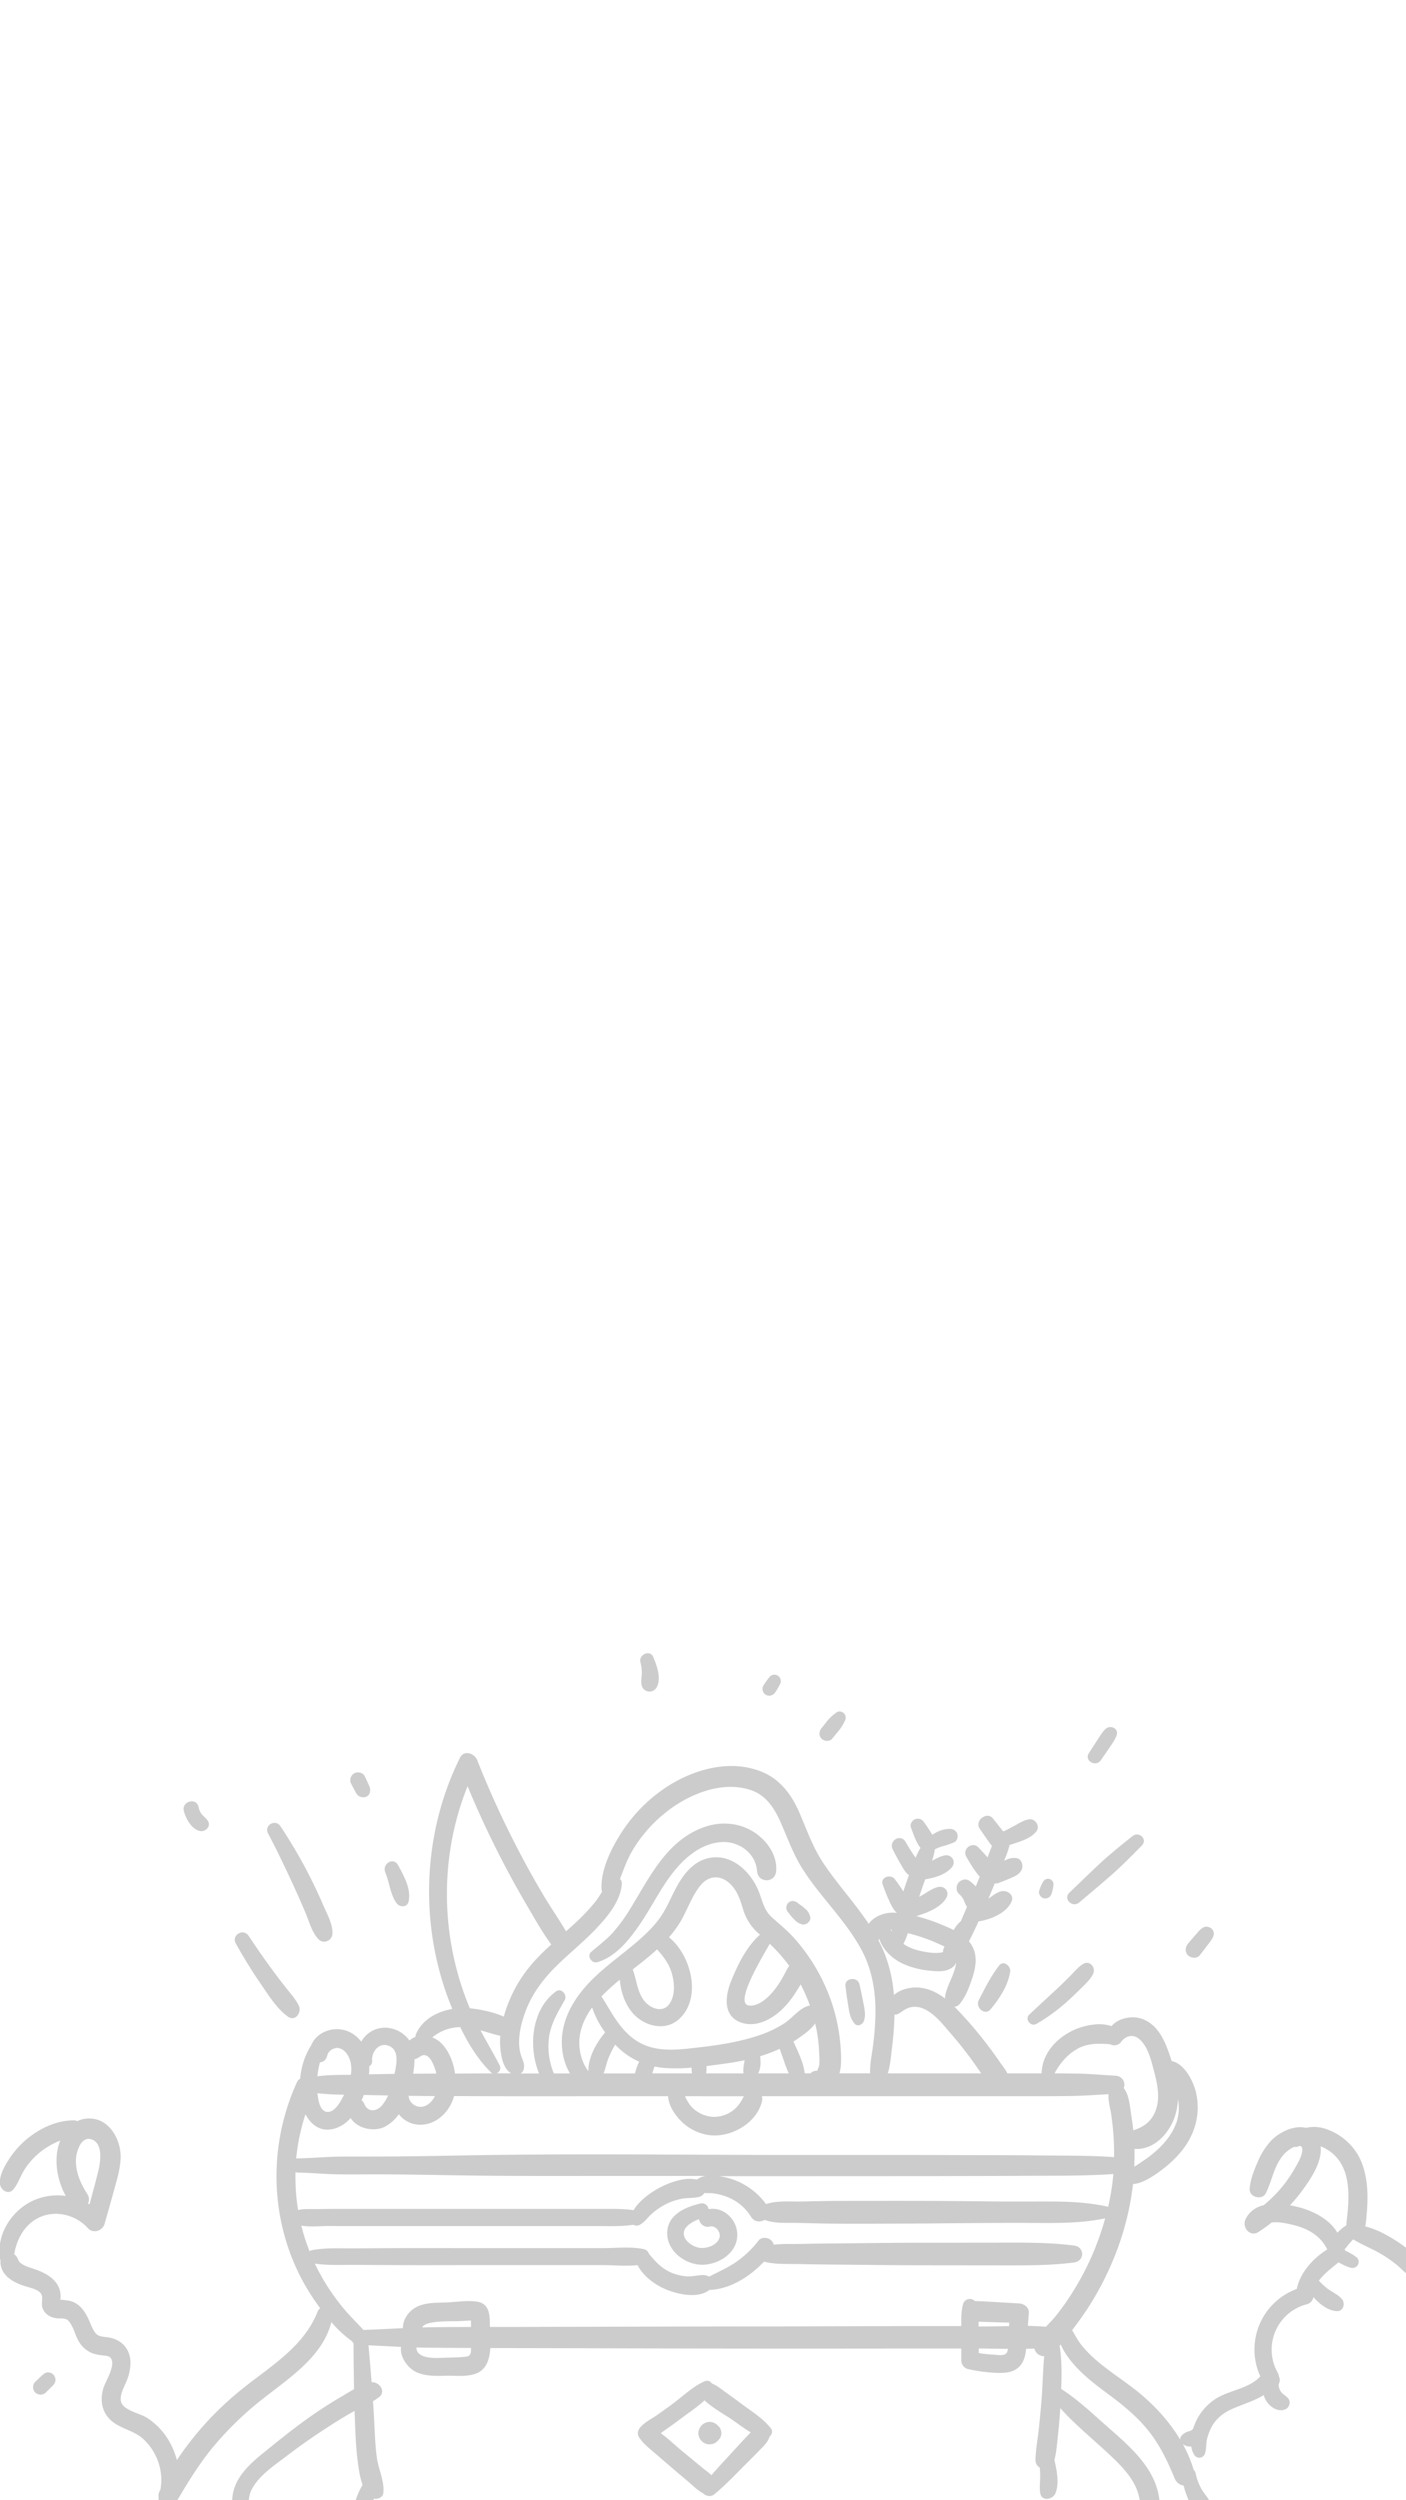 <svg id="Warstwa_1" data-name="Warstwa 1" xmlns="http://www.w3.org/2000/svg" viewBox="0 0 1080 1920"><defs><style>.cls-1{opacity:0.2;}</style></defs><title>Aplikacja projekt</title><path class="cls-1" d="M458.84,1506.8c14.53-4.19,25.23-18.09,33.34-30.08,9.12-13.47,16.14-28.46,26.59-41,9.23-11.09,22.14-21.13,37.22-21.18,12.77,0,24.61,9.25,25.53,22.28.67,9.46,14,9.44,14.69,0,1-12.7-7.74-24.32-18.21-30.61-11.15-6.7-24.78-7.47-37-3.18-28.55,10.07-41.63,37.84-56.37,61.91a129.75,129.75,0,0,1-13.56,18.79c-5.09,5.71-11.13,10.17-16.91,15.13C450.53,1502,454.46,1508.07,458.84,1506.8Z"/><path class="cls-1" d="M607.37,1471.07a24.5,24.5,0,0,0,2.12,2.32c.67.66,1.32,1.34,2,2a11.19,11.19,0,0,0,4.4,2.29c3.5,1.14,7.71-2.67,6.31-6.31a12.48,12.48,0,0,0-2.13-4.11c-.69-.77-1.55-1.44-2.31-2.14-1.66-1.53-3.62-2.61-5-3.83-2.05-1.76-5.31-2.16-7.3,0a5.26,5.26,0,0,0,0,7.29C606.3,1469.48,606.49,1470,607.37,1471.07Z"/><path class="cls-1" d="M651.58,1540.48c.83,5,1.43,9.47,4.82,13.48,2.26,2.67,6.15.85,7.16-1.9,1.71-4.62.54-9.14-.34-13.82-.93-4.92-1.91-9.8-3.07-14.67-1.4-5.86-11.47-4.77-10.75,1.45C650,1530.2,650.74,1535.33,651.58,1540.48Z"/><path class="cls-1" d="M199.43,1522.18c6.28,9.07,12.77,20.12,21.9,26.56,5.48,3.87,10.54-3.39,8.3-8.3s-6.15-9.15-9.49-13.38-6.83-8.73-10.11-13.2c-6.55-8.92-12.94-17.95-19-27.22-4-6.19-13.57-.71-9.94,5.8C186.8,1502.62,192.8,1512.6,199.43,1522.18Z"/><path class="cls-1" d="M225.79,1448.72c3.11,6.71,6,13.5,8.94,20.31,2.84,6.65,4.86,15.07,10.06,20.28,3.94,3.94,10.31.87,10.57-4.37.36-7.39-4.18-15.12-7-21.75-3-7.07-6.32-14-9.73-20.91a386.32,386.32,0,0,0-23.2-39.86c-3.88-5.92-12.83-.74-9.51,5.56C213,1421.32,219.44,1435,225.79,1448.72Z"/><path class="cls-1" d="M304.64,1461.54c2.41,3.22,8.09,3.4,9.2-1.2,2.28-9.49-3.69-20-8.1-28.12-3.57-6.58-12.55-.79-9.77,5.71C299.13,1445.36,299.77,1455.05,304.64,1461.54Z"/><path class="cls-1" d="M493,1285.17c-.11,3.22-.94,6.27,0,9.45a6.21,6.21,0,0,0,11.2,1.46c4.17-6.86.36-17.1-2.52-23.81-2.44-5.67-11.29-1.57-9.77,4.13A29.81,29.81,0,0,1,493,1285.17Z"/><path class="cls-1" d="M767.43,1509.4c-6.34,8.17-10.85,17.41-15.62,26.55-2.88,5.54,4.72,12.39,9.14,7,6.93-8.38,13.09-17.74,15-28.61C776.8,1510,770.92,1504.91,767.43,1509.4Z"/><path class="cls-1" d="M34.06,1822.7a21.27,21.27,0,0,0-2.89,2.48l-4.1,3.9a5.82,5.82,0,0,0,0,8.17,5.88,5.88,0,0,0,8.18,0l4-4a15.14,15.14,0,0,0,2.54-2.83,5.66,5.66,0,0,0-7.77-7.77Z"/><path class="cls-1" d="M544.27,1696.46a5.12,5.12,0,0,0-6.55-4.26c-12.13,2.8-26,9.23-25.19,24,.79,13.68,15.36,23.72,28.34,22.92,12.32-.76,25.55-9.49,25.46-23C566.26,1704.13,555.52,1694.37,544.27,1696.46Zm8.3,22.26c-2,5.56-9.66,8.12-15,7.45s-13.33-5.85-12.22-12.22c.83-4.77,6.62-7.81,11.5-9.83.68,3.5,4.1,6.76,8.24,5.7C549.78,1708.61,554.13,1714.36,552.57,1718.72Z"/><path class="cls-1" d="M845.62,1351.7c2.17-3.16,4.37-6.3,6.5-9.49s4.5-6.29,5.67-9.89c1.66-5.06-4.81-7.85-8.31-4.84-2.79,2.42-4.81,6.12-6.85,9.19s-4.17,6.42-6.25,9.63C832.61,1352.13,841.76,1357.32,845.62,1351.7Z"/><path class="cls-1" d="M828.93,1461c8.3-7,16.65-14,24.83-21.16s15.69-14.88,23.34-22.63c4.72-4.78-2.2-11.24-7.21-7.21-8.52,6.85-17,13.54-25,21s-15.69,15-23.5,22.48C816.41,1458.24,823.78,1465.31,828.93,1461Z"/><path class="cls-1" d="M796.19,1554.14A139,139,0,0,0,819.75,1537q5.31-4.8,10.38-9.87c3.36-3.35,7.55-7.08,9.56-11.42,2.2-4.78-2.46-10.57-7.58-7.57-4,2.32-7,6.19-10.26,9.44s-6.77,6.74-10.28,10q-10.5,9.68-20.91,19.41C786.85,1550.54,791.74,1556.75,796.19,1554.14Z"/><path class="cls-1" d="M801.7,1457.71a5,5,0,0,0,6-3.41,32,32,0,0,0,1.56-7.3,4.29,4.29,0,0,0-3.13-4.1,4.42,4.42,0,0,0-4.8,1.95,32.54,32.54,0,0,0-3,6.85C797.39,1454.09,799.3,1457.16,801.7,1457.71Z"/><path class="cls-1" d="M639.21,1335.19c1.76-2.13,3.52-4.25,5.26-6.38a34.36,34.36,0,0,0,4.54-7.47,4.82,4.82,0,0,0-.73-5.65c-1.34-1.33-4-2-5.64-.72a34.31,34.31,0,0,0-6.4,5.62c-1.73,2.14-3.44,4.3-5.16,6.46-1.94,2.43-2.37,5.77,0,8.14C633.11,1337.22,637.23,1337.59,639.21,1335.19Z"/><path class="cls-1" d="M588.27,1301.49a5.37,5.37,0,0,0,7.19-1.89,51.41,51.41,0,0,0,3.67-6.19,5,5,0,0,0-1.26-6.34,4.88,4.88,0,0,0-6.45.39,61.05,61.05,0,0,0-5,6.84A5.3,5.3,0,0,0,588.27,1301.49Z"/><path class="cls-1" d="M921.54,1501.53c1.94-2.46,3.86-4.94,5.73-7.46s4-4.77,4.87-7.71c1.44-4.66-4-8.39-8-6.15-2.53,1.41-4.32,4-6.21,6.09s-3.61,4.15-5.37,6.26c-2.2,2.63-2.58,6.4,0,9C914.77,1503.73,919.41,1504.24,921.54,1501.53Z"/><path class="cls-1" d="M272.23,1374.53c1.06,1.92,1.95,4.11,4.09,5.06,3,1.32,6.94.47,7.81-3.18a7.12,7.12,0,0,0-.47-4.87c-.39-.88-.79-1.76-1.19-2.63-.74-1.66-1.53-3.29-2.31-4.92-1.36-2.83-5.62-3.79-8.17-2.15a6.11,6.11,0,0,0-2.15,8.17C270.63,1371.52,271.41,1373,272.23,1374.53Z"/><path class="cls-1" d="M153.63,1406.08c4.27.84,8.75-3.66,6-7.86-1.25-1.92-3.45-3.46-4.66-5.08a13.38,13.38,0,0,1-2.5-5.67c-1.67-7.32-13-4.22-11.28,3.11C142.62,1396.4,147.17,1404.81,153.63,1406.08Z"/><path class="cls-1" d="M1093.8,1740.82c-1.6-5.38-6.4-8.88-10.63-12.28a121.32,121.32,0,0,0-13.47-9.48c-6.36-3.82-13.58-7.57-21-9.32a63.07,63.07,0,0,0,1-8.64,127.4,127.4,0,0,0,.65-17.47c-.46-11-2.76-23-9.37-32.08a45.45,45.45,0,0,0-22.44-16.65,27.61,27.61,0,0,0-15.37-.87c-8.94-2.32-20.48,3.26-26.73,9.8a55.13,55.13,0,0,0-10.31,16.23c-2.83,6.51-5.7,13.62-6.23,20.73-.49,6.57,9.54,9.19,12.47,3.38,4.47-8.88,5.75-18.72,11.65-27a24.23,24.23,0,0,1,9.39-8.21l.74-.33a5.45,5.45,0,0,0,3.61-.56c.17-.09.35-.16.52-.23,1.42.23,2.29,1.33,2,3.89-.53,4.86-3.47,9.54-5.86,13.67a102.07,102.07,0,0,1-9.23,13.52,104.12,104.12,0,0,1-14.42,14.44c-5.91,1.44-11,4.68-14,10.82s3.35,14,9.85,9.85a123.55,123.55,0,0,0,10.2-7.32c6-.85,13.67,1.17,18,2.27,10.76,2.74,19.87,8.53,24.7,18.46-11,6.73-20.8,17.71-23.43,30.31a49.48,49.48,0,0,0-28,67.09c-8.44,9.6-24.84,10.76-35.11,17.8a42,42,0,0,0-15,18.3,39.49,39.49,0,0,0-1.49,4.14c-.26.28-.52.55-.81.81l-.09.08a1.08,1.08,0,0,0-.18.11,12.76,12.76,0,0,1-1.14.64c-.08,0-.66.21-.83.25a11.17,11.17,0,0,0-6.22,3.9,3.74,3.74,0,0,0-.56,2.76c-9.15-15.38-22-28.84-35.8-39.43-9.4-7.22-19.39-13.69-28.41-21.41a89.58,89.58,0,0,1-11.63-11.82c-2.88-3.59-5-7.64-7.28-11.61q5.73-7.39,10.93-15.17A229.67,229.67,0,0,0,855,1735.56a215.05,215.05,0,0,0,15.32-58.4c6.59-.27,14.53-5.4,19.14-8.68,10.28-7.33,19.88-16.45,25.39-28a50.39,50.39,0,0,0,3.68-34.3c-2.18-8.5-8.86-21.58-18.53-23.43l-.27-.87c-4-12.45-9.43-27.51-23.27-31.79-7.57-2.34-17.7-.17-22.64,5.83a30.44,30.44,0,0,0-13.7-1.19,49.57,49.57,0,0,0-19,6.07c-11.35,6.38-20.11,17-21,30.21a4.53,4.53,0,0,0,.09,1.18H773.8c-1.46-3-3.82-5.82-5.58-8.39q-5.16-7.55-10.76-14.78a296.57,296.57,0,0,0-23.75-27.44l-.56-.55a5.58,5.58,0,0,0,4-2.14c4.4-5.23,6.7-11.42,9-17.82,2-5.77,3.75-11.95,3.17-18.12a21.25,21.25,0,0,0-5.06-12.13c2.64-5,5.06-10.17,7.4-15.35,9.08-1.29,22-6.51,25.5-15.66,1.83-4.78-3.43-8.27-7.54-7.54-3.79.68-7.12,3.55-10.37,5.69.16-.39.33-.78.5-1.18q2.24-5.24,4.4-10.49a5,5,0,0,0,2.63-.21c3.16-1.18,6.27-2.41,9.37-3.75,3.26-1.42,6.67-2.82,8.43-6.11s.47-8.69-3.79-9.32c-3.65-.54-6.49.46-9.57,2.11a71.63,71.63,0,0,0,4.28-12.26,5,5,0,0,0,1.09-.25c6.62-2.26,15.44-4.55,19.69-10.44,2.57-3.58-.85-9.32-5.16-9-3.75.29-6.88,2.2-10.13,4-2.95,1.63-5.88,3.26-8.9,4.75a5.22,5.22,0,0,0-.66.39,4.51,4.51,0,0,0-1,0l-.92-1.17c-2.26-2.88-4.55-5.74-6.83-8.62-4.53-5.72-14.33,1.81-10.16,7.84,2.09,3,4.15,6.06,6.27,9.06a50.07,50.07,0,0,0,3.2,4.22c-1.25,2.92-2.32,5.93-3.41,8.83-2.27-2.68-4.72-5.24-7.07-7.72-4.64-4.89-12.66,1.39-9.28,7.16,3.07,5.26,6.29,10.79,10.36,15.39-1,2.5-2.06,5-3.1,7.49a26.89,26.89,0,0,0-5-4.45c-2.6-1.83-6.56-.71-8.35,1.67s-1.92,6.29.51,8.49a18.84,18.84,0,0,1,2.25,2.39c.06.11.74,1.12.73,1.1.3.5.58,1,.83,1.55l0,0c0,.13.11.32.21.61s1.26,3,.88,2.11a8.26,8.26,0,0,0,1.26,2.12q-2.41,5.57-4.79,11.15a5.9,5.9,0,0,0-.81.63,26.59,26.59,0,0,0-4.65,6.09c-2.48-1.26-5.06-2.39-7.61-3.46a149.13,149.13,0,0,0-21.11-7.26c8.51-2.53,19.27-6.73,23.24-14.39,2.3-4.45-1.48-8.89-6.18-8-4.49.82-8.47,4-12.37,6.23-.83.47-1.67.92-2.51,1.38.09-.27.17-.55.27-.82q2.14-6.33,4.4-12.64c7.3-1.17,15.79-3.68,20.39-9.16,3.64-4.33.15-10.15-5.35-9.2-3.4.59-6.7,2.51-9.81,4.1a47,47,0,0,0,2.12-8.54,2.48,2.48,0,0,0,.17-.32,38.2,38.2,0,0,1,6.6-2.47,69.49,69.49,0,0,0,8.08-2.8c2.21-.94,3.13-4.11,2.54-6.25a5.68,5.68,0,0,0-5.33-4.06c-5.14-.25-9.75,1.73-14,4.45a106.29,106.29,0,0,0-6.41-9.69,5.51,5.51,0,0,0-6.8-2.23c-2.27,1-4.14,3.86-3.15,6.42,2,5.18,3.79,11.18,7.33,15.62a54.12,54.12,0,0,0-3.73,7.51c-.58-.78-1.15-1.55-1.66-2.31-2.17-3.24-4.21-6.56-6.17-9.93-3.71-6.39-13.06-.76-9.83,5.75,1.84,3.69,3.78,7.33,5.85,10.9,1.87,3.2,3.66,6.84,6.69,9-1.39,3.82-2.74,7.65-4,11.52-.12.33-.22.67-.33,1-2.39-3.89-5.09-7.38-6.35-9.21-3.11-4.51-11.64-1.89-9.49,4a142.32,142.32,0,0,0,6,14.57c1.17,2.36,2.66,5.27,4.78,6.9l0,.15c-.75-.06-1.51-.1-2.26-.13-7-.27-15.35,2.84-19.29,8.59-10.69-16.07-24-30.41-34.8-46.58-8-12-12.56-25.09-18.2-38.28-5.55-13-13.88-24.93-27.08-31-25.81-11.8-56.48-2.54-78.56,13.08a119.11,119.11,0,0,0-31.75,33.43c-7.71,12.18-15.54,28.12-14.82,42.86a5,5,0,0,0,.42,1.76,75,75,0,0,1-5.73,8.44,157.47,157.47,0,0,1-14.55,15.35c-2.44,2.27-4.92,4.49-7.42,6.69-5.41-9.3-11.7-18.2-17.18-27.43q-9.89-16.66-18.87-33.83a730.82,730.82,0,0,1-32.25-70.35c-2.06-5.19-10.12-7.81-13.14-1.72-29.63,59.67-31.47,131.48-5.92,192.94-11.63,2-22.88,8-27.84,19.18a5.53,5.53,0,0,0-.47,2.27,14.64,14.64,0,0,0-4.62,2.79,23.41,23.41,0,0,0-15.76-9.63,20.85,20.85,0,0,0-21.25,10.5,25.09,25.09,0,0,0-8-6.9c-11-6-25.93-1.5-30.44,9.68a55.87,55.87,0,0,0-8.43,25.61,6,6,0,0,0-2.47,2.65C203,1653.87,207.94,1719,243,1768.47c1,1.34,1.93,2.71,2.94,4.07a5.88,5.88,0,0,0-1.95,2.56c-10.9,27.78-37.53,42.72-59.54,60.71a240.51,240.51,0,0,0-48.56,53.33,59.81,59.81,0,0,0-5-12.76,52.59,52.59,0,0,0-18.15-19.8c-5.47-3.48-19.46-5.77-20-13.56-.36-5.1,2.86-10.45,4.68-15a37,37,0,0,0,2.82-13.41c0-10.71-6.78-18.15-17.26-19.71-3.52-.53-7.33-.35-9.71-3.38-2.23-2.84-3.48-6.55-4.93-9.81-3.14-7.06-7.61-13.59-15.76-15a60.57,60.57,0,0,0-6.29-.73,13.47,13.47,0,0,0,.19-4.2c-.41-5.56-3.64-10.07-8-13.34-4.14-3.12-8.91-4.91-13.77-6.55-3.5-1.18-9.44-2.85-10.82-6.79a7.49,7.49,0,0,0-3-3.94c2.06-12.44,8.84-24.44,21.17-29.14,12.5-4.77,26.78-.58,35.59,9.17,3.9,4.31,11.14,1.91,12.64-3.34,2.47-8.63,4.94-17.27,7.31-25.93,2.18-7.9,4.65-15.86,5.06-24.11.7-14.06-8.29-31-24.16-31a20.7,20.7,0,0,0-9.1,2.07,5.62,5.62,0,0,0-2.59-.6c-13.56-.07-26.65,6.3-36.86,14.91A69.29,69.29,0,0,0,7,1658c-3.42,5.18-7.78,12.79-7,19.22.54,4.56,6.4,8.52,10.14,4.2s5.47-10.19,8.45-15A56.06,56.06,0,0,1,29,1654.23a58.8,58.8,0,0,1,17.26-10.42,35.78,35.78,0,0,0-2,6.77c-2.31,11.8.32,25,6.26,35.74a45.72,45.72,0,0,0-24.39,3.26C9.15,1697-2.93,1715.81,0,1734.44a6.15,6.15,0,0,0,.46,1.5,8.64,8.64,0,0,0,0,2.88c1.61,10.19,11.55,14.67,20.4,17.29,3.37,1,7.35,1.89,10,4.45,3,2.93.39,8,1.79,11.8,1.72,4.7,5.89,7.24,10.69,7.89,3.1.42,7-.53,9.29,2,4.22,4.78,5.11,12,8.83,17.25a20.69,20.69,0,0,0,9.39,7.55,31.1,31.1,0,0,0,7.25,1.64c1.93.26,5.36.26,6.74,1.84,4.58,5.23-3.62,17.8-5.21,22.72-3.41,10.51-1.16,21,8.19,27.44,7.07,4.88,15.73,6.33,22.22,12.26a43.3,43.3,0,0,1,13.13,23.68,40.28,40.28,0,0,1,.42,12.73c-.1.82-.23,1.62-.38,2.41-.23.47-.47.94-.69,1.41a8.08,8.08,0,0,0-.61,5.21,18.63,18.63,0,0,0,0,5.58c.52,3.17,4.69,4.36,7.17,2.91a12.87,12.87,0,0,0,3.31-2.83,7.66,7.66,0,0,0,3.3-3.17c8.72-14.84,17.62-29.4,28.71-42.63a251.64,251.64,0,0,1,35.75-34.77c20.84-16.64,47.5-33.1,54.39-60.25a89.15,89.15,0,0,0,15.82,14.63,5.2,5.2,0,0,0,1.19,1.46c.06,11.82.17,23.61.4,35.41-3.39,1.88-6.67,3.94-9.78,5.75-7.27,4.24-14.38,8.78-21.32,13.55-13.58,9.33-26.47,19.82-39.26,30.19-10.64,8.63-21.78,19.19-23.09,33.65-1.08,11.92,5.17,24.21,17.5,26.81,6.19,1.31,8.24-7,2.57-9.29-8.59-3.44-8.88-16.45-5.38-23.37,5.65-11.17,17.88-19,27.51-26.38,11-8.47,22.5-16.27,34.14-23.75,5.74-3.68,11.58-7.21,17.53-10.52q.18,5.49.4,11c.41,9.83.84,19.65,2.23,29.4.72,5.12,1.51,11.14,3.54,16.4l-.09.11a57.6,57.6,0,0,0-4.65,10c-1.19,3.33-3,7.16-2.51,10.73.57,4.66,6,8,9.87,4.09,2.76-2.84,3.83-7,5-10.71.39-1.24.7-2.46,1-3.67,2.87.8,6.8-.92,7.22-4,1.2-8.9-3.53-18.06-4.81-26.9-1.36-9.36-1.63-18.88-2.12-28.32q-.4-7.79-.93-15.56a45.72,45.72,0,0,0,4.83-3.3c5.46-4.31-.23-11.85-5.9-11.22-.74-9.47-1.56-18.94-2.39-28.42,8.34.38,16.69.86,25,1.25-1.13,7.65,5.26,16.66,12.44,19.67,7,2.94,14.78,2.63,22.22,2.46,7.23-.16,16.2,1,23.05-1.72,8-3.12,10.33-11.06,10.87-19.54H378q51.5.09,103,.23,103,.29,206,.14h51.41l0,9.22a6.87,6.87,0,0,0,5,6.52,121.5,121.5,0,0,0,21.9,2.93c6.62.24,13.4-.06,18.15-5.29,3.27-3.62,4.25-8.41,4.74-13.15q3.17-.08,6.33-.23a7.61,7.61,0,0,0,7.56,5.87c-1,11.22-1.2,22.59-2.06,33.78-.58,7.51-1.33,15-2.12,22.48-.82,7.75-2.38,15.57-2.52,23.36a6.51,6.51,0,0,0,3.28,5.94,60.67,60.67,0,0,1,.34,6.89c0,4.32-.69,8.55.07,12.83,1.17,6.57,9.66,4.8,11.64,0,3-7.25,1.2-17.35-.79-25.42,1.73-7,2.22-14.49,3-21.64.64-6.09,1.12-12.19,1.5-18.3,12.79,14.27,28.22,26.22,41.89,39.6,6.75,6.61,13.46,14,16.94,22.94a36.7,36.7,0,0,1,2.63,13.11c0,5.09-1.69,9.43-2.86,14.3-1.48,6.18,6.34,11.38,11,6.42,7.9-8.38,8-21.79,5.38-32.35-2.77-11.3-9.47-21.08-17.24-29.55-8.09-8.81-17.44-16.51-26.35-24.47-9.77-8.75-19.6-17.67-30.68-24.75.45-11.06.5-22.29-1.21-33.13.3-.34.6-.68.89-1,3,7.11,8.15,13.52,13.31,18.84,8.45,8.71,18.46,15.71,28.1,23,10,7.62,19.47,16,27.17,26,8.26,10.75,13.8,22.74,19,35.18a8.41,8.41,0,0,0,6.78,5.27c2.29,9.21,7.12,21.36,15.78,21.37,2.92,0,4.66-2.3,5-5,.54-4.63-3.84-8.51-6.16-12.19a41,41,0,0,1-5.34-13.36,5.24,5.24,0,0,0-1.55-2.82,100,100,0,0,0-8.33-19.8,8.92,8.92,0,0,0,6.5,1.8,14.71,14.71,0,0,0,2.33,6.51,4.53,4.53,0,0,0,8.17-1.07c1.23-3.65.71-7.6,1.66-11.34a39,39,0,0,1,3.67-9.49c3.66-6.55,9.31-10.69,16.09-13.65,8-3.52,16.54-5.93,23.71-10.41a18.74,18.74,0,0,0,.92,2.56c2.55,5.77,9.85,11.37,16.22,8.11,2.51-1.3,3.66-5.26,2-7.62-1.81-2.58-4.7-3.56-6.22-6.07-.89-1.48-1.95-4.3-1.18-6a5.64,5.64,0,0,0-.1-5.36,7.1,7.1,0,0,0-.85-2.77,35.94,35.94,0,0,1,22.5-52.63,6.82,6.82,0,0,0,4.87-5.47c5,5.56,11.23,10.48,18,10.79,5.12.23,6.7-6,3.87-9.34s-7.22-5.15-10.62-7.64a48.11,48.11,0,0,1-7-6.39c3.88-5.45,9.82-9.72,15-14.09.08.05.15.11.23.15,3,1.49,6.12,3.32,9.37,4a4.82,4.82,0,0,0,5.3-2.15,4.74,4.74,0,0,0-.73-5.69,41.42,41.42,0,0,0-8.7-5.16l-.26-.11a6.08,6.08,0,0,0-.49-1.07,42.1,42.1,0,0,0,2.86-3.5c1.15-1.46,2.46-2.74,3.68-4.14,7.32,4.48,15.52,7.51,22.87,12.06a95,95,0,0,1,11,7.85c4,3.33,7.38,7.7,12.45,9.32C1090.47,1750.46,1095.19,1745.52,1093.8,1740.82ZM67.32,1685.27c-5.49-8.5-10.06-18.7-8.79-29.11.62-5,4-14.93,10.73-13.53,10.19,2.09,8,17.19,6.34,24.13-2.1,8.69-4.49,17.33-6.83,26l-1.17-.67A7.06,7.06,0,0,0,67.32,1685.27Zm-22,80.76c-.07,0-.12,0-.14.09S45.31,1766,45.35,1766Zm807.76-80.57q-.84,4.68-1.89,9.3a4,4,0,0,0-1-.34c-16.65-3.68-33.88-3.92-50.88-3.83-17.2.1-34.4,0-51.6-.21-34.07-.41-68.14-.28-102.22-.26-9.59,0-19.18.26-28.77.46-9.09.2-19.58-.91-28.33,2A53,53,0,0,0,563.91,1674a54.48,54.48,0,0,0-11.69-2.85q83.61,0,167.22-.07c22.59-.06,45.19-.08,67.78-.22s45.42.19,68-1.38Q854.51,1677.49,853.11,1685.46Zm-317.77-11.68c-9.8-2.31-22.52,2.64-30.72,7.35-5.85,3.37-13.94,9.24-17.89,16.13-7.79-1.19-15.9-1-23.73-1H387l-102,0c-9.33,0-18.67,0-28,0-5,0-10,.11-15,.16-4.29,0-8.85-.34-13,.75a154.82,154.82,0,0,1-2-29.17,5.71,5.71,0,0,0,2,.38c10.34.18,20.57,1.19,30.9,1.35s20.61,0,30.9,0c20.27.05,40.54.44,60.81.77,40.87.66,81.74.44,122.61.44q33.93,0,67.85,0A15,15,0,0,0,535.34,1673.78Zm368-43c-3,8.18-8.76,15.13-15.17,20.89a90.7,90.7,0,0,1-10.3,7.9c-1.92,1.28-3.83,2.67-5.84,3.82-.24.14-.49.26-.74.38.21-4.48.28-9,.18-13.46a.49.49,0,0,1,0-.12c13.43,1,24.51-9.56,29.7-21.45a45.76,45.76,0,0,0,3.65-16.91A35,35,0,0,1,903.38,1630.79Zm-75.19-57.74c8-4.2,16.17-3.84,24.71-3.22,2.44,1.67,6.5.78,8.29-1.73,3.45-4.81,9.29-6.33,14.08-2.18,7,6,9.4,17.73,11.66,26.21,2.56,9.57,4.45,20.63.28,30-3.36,7.6-9.15,11.39-16.63,13.81q-.55-5.31-1.41-10.6c-1-6.11-1.47-16.37-5.92-21.86a6.91,6.91,0,0,0-6.25-9.47c-10-.56-19.88-1.49-29.9-1.65-5.66-.1-11.32-.15-17-.18C814.33,1584.28,820.12,1577.28,828.19,1573.05Zm-80.57,10.37c2.1,2.89,4.13,5.82,6.14,8.78H681.94c1.9-6,2.35-12.39,3.13-18.67,1-8.1,1.75-16.23,1.95-24.39,0-.7,0-1.4,0-2.11a5.27,5.27,0,0,0,3.44-.79c3.08-1.87,5.5-4.1,9.17-4.84a16.2,16.2,0,0,1,9.43,1c8.31,3.41,14.58,11.51,20.31,18.09C735.83,1567.85,741.87,1575.52,747.62,1583.42Zm-22-88.55c-.14.26-.27.52-.4.78a6.45,6.45,0,0,0-.78,3.37,9.17,9.17,0,0,1-1.46.39c-5.24.89-12.1-.33-17.2-1.55a35.81,35.81,0,0,1-11.78-5.11,42.51,42.51,0,0,0,3.36-8.23,133.51,133.51,0,0,1,23.56,8.17C722.5,1493.41,724.1,1494.11,725.65,1494.87Zm-40.77-11.82c-.22-.37-.42-.75-.62-1.13l.85,0C685,1482.32,685,1482.69,684.88,1483.05Zm-9.52,5.45c2.8,8.87,10.21,15.82,18.79,19.73A63.72,63.72,0,0,0,714,1513.3c6.44.69,13.77,1.36,18.76-3.54a6.77,6.77,0,0,0,1.67-2.83c0,.16,0,.31,0,.48-1.12,8.82-6.67,16.43-8.38,25a6.52,6.52,0,0,0,0,2.33c-5.9-4.47-12.57-7.78-20.13-8.43-6.2-.53-14.3,1.22-19.29,5.73a109.12,109.12,0,0,0-6.8-31,107.75,107.75,0,0,0-5.06-11A4.36,4.36,0,0,0,675.36,1488.5Zm-217.51-7.32c8.84-9.18,18.88-21.16,19.91-34.42a4.35,4.35,0,0,0-1.42-3.81c2.88-7.65,5.63-15.29,9.93-22.49a107.07,107.07,0,0,1,24.14-27.77c17.58-14.45,43.76-25.65,66.5-18,11.89,4,18.3,14.35,23.09,25.29,5.3,12.11,9.6,24.31,16.76,35.52,13.93,21.83,33.52,39.78,45.6,62.82,7.63,14.56,10.32,30.88,10.21,47.19a220.55,220.55,0,0,1-1.84,25.28c-.89,7.19-2.58,14.22-2.25,21.38H644.8c1.48-5,1.37-10.41,1.16-15.73a138.26,138.26,0,0,0-10.25-47A142.94,142.94,0,0,0,610,1488.3c-5.3-5.92-11.37-10.78-17.24-16.09-6.45-5.84-7.25-13.77-10.64-21.39-6-13.5-19.13-26.18-34.94-24.41-14.7,1.65-23.2,14-29.35,26.2-3.11,6.18-5.89,12.56-9.71,18.35-4.61,7-10.65,13-16.92,18.52-12.44,11-26.35,20.28-37.9,32.26-11.91,12.34-21.32,27.66-21.73,45.23-.21,8.87,1.79,17.89,6.27,25.27H425.42c0-.1-.06-.2-.1-.3a53.91,53.91,0,0,1-3.35-29c1.78-10,6.87-18.27,11.8-27,2.26-4-2.53-9.66-6.68-6.68-18.75,13.48-21.5,42.5-13,63H399.94a5.37,5.37,0,0,0,2.37-3.32c.92-4.18-.88-6.79-2.09-10.61a32.94,32.94,0,0,1-1.46-10.53c.07-7.64,2-15.22,4.6-22.37,5.13-14.31,14.23-26.19,25-36.66C438.06,1499.4,448.52,1490.87,457.85,1481.18ZM504.69,1497c5.11,5.49,9.41,11.41,11.48,18.81s2.57,16.89-2.19,23.3-13.18,3.63-17.89-1.26c-6.63-6.89-6.84-17-10.07-25.48C492.39,1507.42,498.76,1502.46,504.69,1497Zm-28.56,23.23c.75,10.62,5.08,22,12.92,28.67,9.26,7.91,23.13,10.29,32.7,1.48,17.58-16.2,9.24-48.81-7.86-62.73a86.2,86.2,0,0,0,7.53-9.92c6.15-9.51,9.4-21,16.62-29.84,7.46-9.1,17.76-7.78,24.94,1.08,4.06,5,5.82,10.77,7.69,16.8A39.42,39.42,0,0,0,582,1484.12c.59.52,1.17,1.05,1.75,1.58-10.38,9.22-17,22.93-22.15,35.6-4.6,11.27-6.57,27,7.8,31.91,11.39,3.93,23.4-2.52,31.49-10.29A73.12,73.12,0,0,0,612,1528.79c1-1.6,2-3.23,3-4.91a127.52,127.52,0,0,1,7.14,16.25,6.56,6.56,0,0,0-1.52.29c-7.17,2.28-12.21,9.59-18.55,13.61a87,87,0,0,1-19.16,9c-14.37,4.82-29.37,7.28-44.38,9-16.4,1.9-34.32,4.74-49.09-4.55-13.25-8.34-19.31-21.76-27.43-34.4A159,159,0,0,1,476.13,1520.26Zm130.14-10.57c-1.94,2.63-3.29,5.76-4.9,8.56a76.92,76.92,0,0,1-6.76,10.19c-4.31,5.31-11.75,12.58-19.33,11.66-11.92-1.43,11.55-39.27,16-47.38A130.43,130.43,0,0,1,606.27,1509.69ZM572,1582.09c-.6,3.38-1.4,6.71-.86,10.13H542.43a27.66,27.66,0,0,0,.26-5.62c3.72-.47,7.41-1,11-1.46C559.87,1584.33,566,1583.37,572,1582.09Zm-117.18-40.55a70.86,70.86,0,0,0,10,19.2l-.06.06c-6.45,7.63-13.11,19.12-12.77,29.75-4.82-6.25-7.1-14.52-7-22.26C445.12,1558.4,449.14,1549.38,454.86,1541.54Zm12.16,40a74.88,74.88,0,0,1,5.59-11.41l.14.15A56.17,56.17,0,0,0,491,1583.23a41,41,0,0,0-3.25,9h-24.1C465,1588.75,465.72,1585.05,467,1581.58Zm35.76,5.39a64.46,64.46,0,0,0,7.28,1.07,126.53,126.53,0,0,0,21.22-.21,25.76,25.76,0,0,0,.29,4.4H501.05C501.55,1590.46,502.13,1588.7,502.78,1587Zm68.67,22.81c-2.27,4.39-4.66,8.32-8.91,11.3a24,24,0,0,1-15.69,4.5,24.9,24.9,0,0,1-14.14-6.23c-3.18-2.83-4.83-6.15-6.52-9.58Zm10.93-17.56c2.06-3.66,2.19-8.57,1.53-13.15q4.74-1.42,9.36-3.26c1.9-.77,3.79-1.57,5.65-2.42l3,8.36a93.15,93.15,0,0,0,4,10.47Zm35.77,0c-.86-8.25-5.14-16.63-8.64-24.44,1.16-.72,2.31-1.46,3.43-2.25,4.23-3,10-6.86,13.26-11.68.06.29.14.58.2.87a115.54,115.54,0,0,1,2.87,21.76c.12,3.08.46,6.54,0,9.6-.22,1.42-1.12,2.71-1.39,4a1.7,1.7,0,0,0,0,.22,5.79,5.79,0,0,0-5.17,1.88Zm9.42-.94Zm-278,1c-1.16-8.21-4.34-16.26-9.41-22a20.91,20.91,0,0,0-8.05-5.66,34.13,34.13,0,0,1,21.29-7.9h.16c6.1,12.6,13.54,24.79,23.41,34.53a4.5,4.5,0,0,0,1.42,1h-3.83Q362.08,1592.25,349.58,1592.33Zm-70.18,16.53q9.36.2,18.73.39a31.69,31.69,0,0,1-5,8c-4.11,4.57-10.83,4.84-13.21-1.5a6.43,6.43,0,0,0-2.12-2.76C278.35,1611.59,278.89,1610.22,279.4,1608.86Zm38-16.32c0-.15.05-.31.07-.47a71.29,71.29,0,0,0,1-10.7,6.88,6.88,0,0,0,2-.6c1.9-.89,3.37-2.69,5.69-2.48,2.95.28,4.89,3.35,6.06,5.71a37.43,37.43,0,0,1,3,8.42Zm16.73,17.07c-1.75,3.74-4.71,6.93-8.76,8.08-5.26,1.48-11.31-2.65-11.39-8.2Q324,1609.59,334.09,1609.61Zm49.72-23.6c-4.75-9.06-9.95-17.84-14.74-26.84,5.09,1.42,10.09,3.14,15.23,4.27a54.57,54.57,0,0,0,0,9.13c.58,6.44,2.2,16.32,8.44,19.68H381.44A4.45,4.45,0,0,0,383.81,1586Zm-35.47-178.88a220.78,220.78,0,0,1,10.82-35.36q12,28.92,26.42,56.8,9.12,17.61,19.16,34.72c5.9,10,11.72,20.54,18.71,30-4.32,3.93-8.55,8-12.49,12.3a105.06,105.06,0,0,0-23.82,42.54l-.15.54a78.08,78.08,0,0,0-15.07-4.63,79.53,79.53,0,0,0-11-1.7,227.52,227.52,0,0,1-12.62-135.16Zm-62.49,175.35c-.49-6.42,4.75-13.69,11.83-11.66,9.35,2.67,7,13.89,5.54,21.1l-.15.75q-9.82.12-19.64.36a43.17,43.17,0,0,0,.21-6.13A4.58,4.58,0,0,0,285.85,1582.48Zm-28-9.62c4.45-.67,8,2.85,9.86,6.51,2.2,4.27,2.53,9.09,1.8,14-8.6.1-17.23,0-25.73,1.17a75.12,75.12,0,0,1,2-10.72,6.16,6.16,0,0,0,5.48-4.87A7.79,7.79,0,0,1,257.9,1572.86Zm6.49,35.7c-.89,1.81-1.82,3.53-2.73,5.11-2.1,3.68-6.73,9.89-11.83,7.83-4.26-1.71-5.25-8.9-5.81-12.75-.06-.41-.1-.83-.15-1.25A182.18,182.18,0,0,0,264.39,1608.56Zm-29.73,15c4.44,8.69,12.52,14.62,23.7,10.71a26.69,26.69,0,0,0,11.05-7.74c4.55,7.85,17.68,11.13,26.26,6.72a30.13,30.13,0,0,0,10.72-9.61,20.83,20.83,0,0,0,16.73,8.09c12.47-.06,22.72-10.46,25.7-22v0c3.59,0,7.19,0,10.78,0,40.21.21,80.41.07,120.61.07h33c.45,7,4.78,13.69,9.48,18.58a37.69,37.69,0,0,0,22.73,11.39c16.42,1.84,36.25-9.45,40-26.34a6.88,6.88,0,0,0-.15-3.62l136.17,0h66.78c11.3,0,22.6,0,33.89-.14,9.88-.16,19.64-.82,29.46-1.41-.43,5.13,1.44,11.26,2.06,15.49,1,7,1.71,14,2,21q.27,5.93.17,11.86c-20.15-1.43-40.46-1.09-60.64-1.33s-40.54-.16-60.81-.25c-40.87-.16-81.74-.07-122.61-.08-81.71,0-163.52-1.16-245.22.17-22.59.37-45.19.86-67.78,1-11.63.06-23.26.05-34.89.06s-23.23,1.18-34.89,1.38a6.07,6.07,0,0,0-1.39.18A156.49,156.49,0,0,1,234.66,1623.53ZM361.74,1782v.15l.06,4.78q-13.91,0-27.8.18-4.81.06-9.62.21c1.83-5.65,24-4.66,27.38-4.83,3.18-.16,6.36-.34,9.54-.49Zm-3.91,27.76c-6.18.7-12.56.59-18.79.9-6.75.33-19.25.22-19.19-8,2.38.07,4.77.12,7.15.15,11.61.15,23.22.21,34.82.24C361.79,1806.72,361.87,1809.29,357.83,1809.75ZM597,1786.52c-68.67,0-137.33.27-206,.38H376.32c0-1-.05-1.91-.05-2.79,0-7.39-.92-15.2-9.68-16.6-7.47-1.19-15.88.28-23.42.58-8.26.32-17.7-.18-24.94,4.49-5.14,3.33-8.81,9.2-8.74,15.27-10.11.44-20.22,1-30.34,1.36-4.49-5-9.36-9.65-13.75-14.76a166.26,166.26,0,0,1-14.14-19.13,158.46,158.46,0,0,1-9.42-17.07c9.54,1.47,19.57,1,29.16,1l32,.18c21.33.12,42.67,0,64,0l64,0h32c8.6,0,18,1,26.7,0,4.38,8.3,12.57,14.6,21,18.29,9.17,4,24.73,7.6,33.64,1.21.2-.14.36-.3.54-.45l.28,0c15.71-.59,30.71-10.16,41.71-21.7,8.9,2.32,18.78,1.62,27.89,1.86,9.91.26,19.83.32,29.75.41,20.16.19,40.32.47,60.49.5l59.5.07c20,0,40.66.39,60.49-2.21,8.34-1.09,8.36-11.91,0-13-19.5-2.56-39.86-2.23-59.5-2.21l-60.49.07c-19.84,0-39.67.3-59.5.49-9.92.09-19.84.14-29.75.4-6.94.18-14.36-.19-21.47.57a6.58,6.58,0,0,0-1.78-3.22c-2.36-2.42-7.47-2.93-9.76,0a78.22,78.22,0,0,1-18.09,17.07c-6.31,4.18-13.33,7.25-20,10.73a6.83,6.83,0,0,0-3.46-1.17c-4.44-.3-8.8,1.16-13.3.93a36.31,36.31,0,0,1-11.76-2.66c-7.57-3.07-12.7-8.59-17.66-14.7a5.21,5.21,0,0,0-3.87-3.53c-10-2.15-21.35-.8-31.58-.79H431l-64,0c-21.33,0-42.67-.08-64,0l-32,.18c-10.33,0-21.16-.53-31.35,1.38a4.18,4.18,0,0,0-1.86.88,155.67,155.67,0,0,1-5.9-18c-.15-.57-.29-1.15-.43-1.72,6.86,1.23,14.91.22,21.54.29,8.33.09,16.67.05,25,.05l51,0,102,0h28c9.06,0,18.48.41,27.5-1a5.06,5.06,0,0,0,4.73.13c3.77-1.89,6.38-5.88,9.52-8.64a52.19,52.19,0,0,1,10.77-7.32,46.84,46.84,0,0,1,11.51-4c4.57-1,9.29-.45,13.81-1.53a6.13,6.13,0,0,0,4.09-3c2,.1,4.09,0,5.86.14a42.81,42.81,0,0,1,11.93,2.93,37,37,0,0,1,18.14,15.12c2.55,4.17,7.15,4.32,10.46,2.41h0c7.87,3,17.16,2.15,25.47,2.33,8.6.19,17.2.46,25.8.54,17.19.18,34.4.05,51.6,0,34.07-.07,68.15-.71,102.22-.52,18.86.1,38,.38,56.5-3.51a211.84,211.84,0,0,1-25,56.71,191.51,191.51,0,0,1-13.18,18.55c-2.17,2.69-4.81,5.32-7.37,8l-.36-.05c-4.47-.36-9-.57-13.47-.68.25-3.29.5-6.58.77-9.87.33-4.1-3.63-7.12-7.32-7.32-11.36-.62-22.7-1.42-34.06-1.85h-.11a5.4,5.4,0,0,0-9,2.21c-1.55,5.41-1.48,11.28-1.39,17H700Zm154.66,0c0-1.21,0-2.43,0-3.66,7.86.33,15.72.53,23.58.73l-.15,2.69C767.26,1786.4,759.42,1786.58,751.66,1786.57Zm11.76,21.67a97.13,97.13,0,0,1-11.57-1.2l0-3.56c7.45.08,15,.25,22.45.29a10.89,10.89,0,0,1-.84,2.73C772,1809.56,766.31,1808.36,763.42,1808.24ZM997.67,1695c-2.11-.55-4.39-1.07-6.76-1.5a126.51,126.51,0,0,0,9.15-11c6.46-8.79,15.8-22.23,14.36-34.23.6.21,1.19.44,1.74.68a30.9,30.9,0,0,1,14.77,14c4.13,7.92,5,17.23,4.8,26-.07,4.68-.47,9.34-1,14a52.81,52.81,0,0,0-.53,5.94,30.32,30.32,0,0,0-6.6,5.39l-.27.28C1021.38,1704.33,1008.8,1697.84,997.67,1695Z"/><path class="cls-1" d="M569.85,1846.15c-3.9-2.92-7.87-5.75-11.83-8.61-3.66-2.63-7.1-5.52-11.23-7.27a4.38,4.38,0,0,0-5.25-1.72c-9.1,3.78-17,11.64-24.93,17.45-4.06,3-8.14,6-12.27,8.83s-9.5,5.44-12.66,9.37c-1.63,2-2.43,4.81-.93,7.21,2.95,4.7,7.29,8.15,11.46,11.73l13.59,11.67q6.42,5.51,12.9,10.94c3.7,3.12,7.22,6.8,11.49,9,2,2.08,5.87,2.87,8.45.74,8.46-7,15.88-14.86,23.61-22.6,3.74-3.74,7.51-7.42,11.17-11.24,3.24-3.37,6.42-6.17,7.65-10.41,1.83-1.6,2.75-4.28,1.12-6.39C586.26,1857.21,577.57,1851.94,569.85,1846.15Zm3.36,25.34c-3.89,4.06-7.62,8.25-11.43,12.37-5.18,5.6-10.37,11.1-15.28,16.87-2.48-2.29-5.35-4.29-7.83-6.35q-6.88-5.75-13.83-11.42c-5.55-4.53-11.18-10-17.28-14.47,1.13-.83,2.24-1.66,3.34-2.43q6.58-4.59,13-9.41c5.47-4.12,12-8.37,17.26-13.38,5.77,5.51,13.53,9.74,19.9,14,5.08,3.44,10.18,7.39,15.59,10.6C575.54,1869,574.42,1870.23,573.21,1871.49Z"/><path class="cls-1" d="M551.55,1862.83a8.74,8.74,0,0,0-6.49-3,8.85,8.85,0,0,0-8.62,8.62,8.64,8.64,0,0,0,8.62,8.62l2.29-.31a6.47,6.47,0,0,0,2.94-1.54,6.31,6.31,0,0,0,1.48-1.34,6,6,0,0,0,.71-.87,3.71,3.71,0,0,0,1-1.66,5.59,5.59,0,0,0,.65-2.9,9,9,0,0,0-1-3.8A6.21,6.21,0,0,0,551.55,1862.83Z"/></svg>